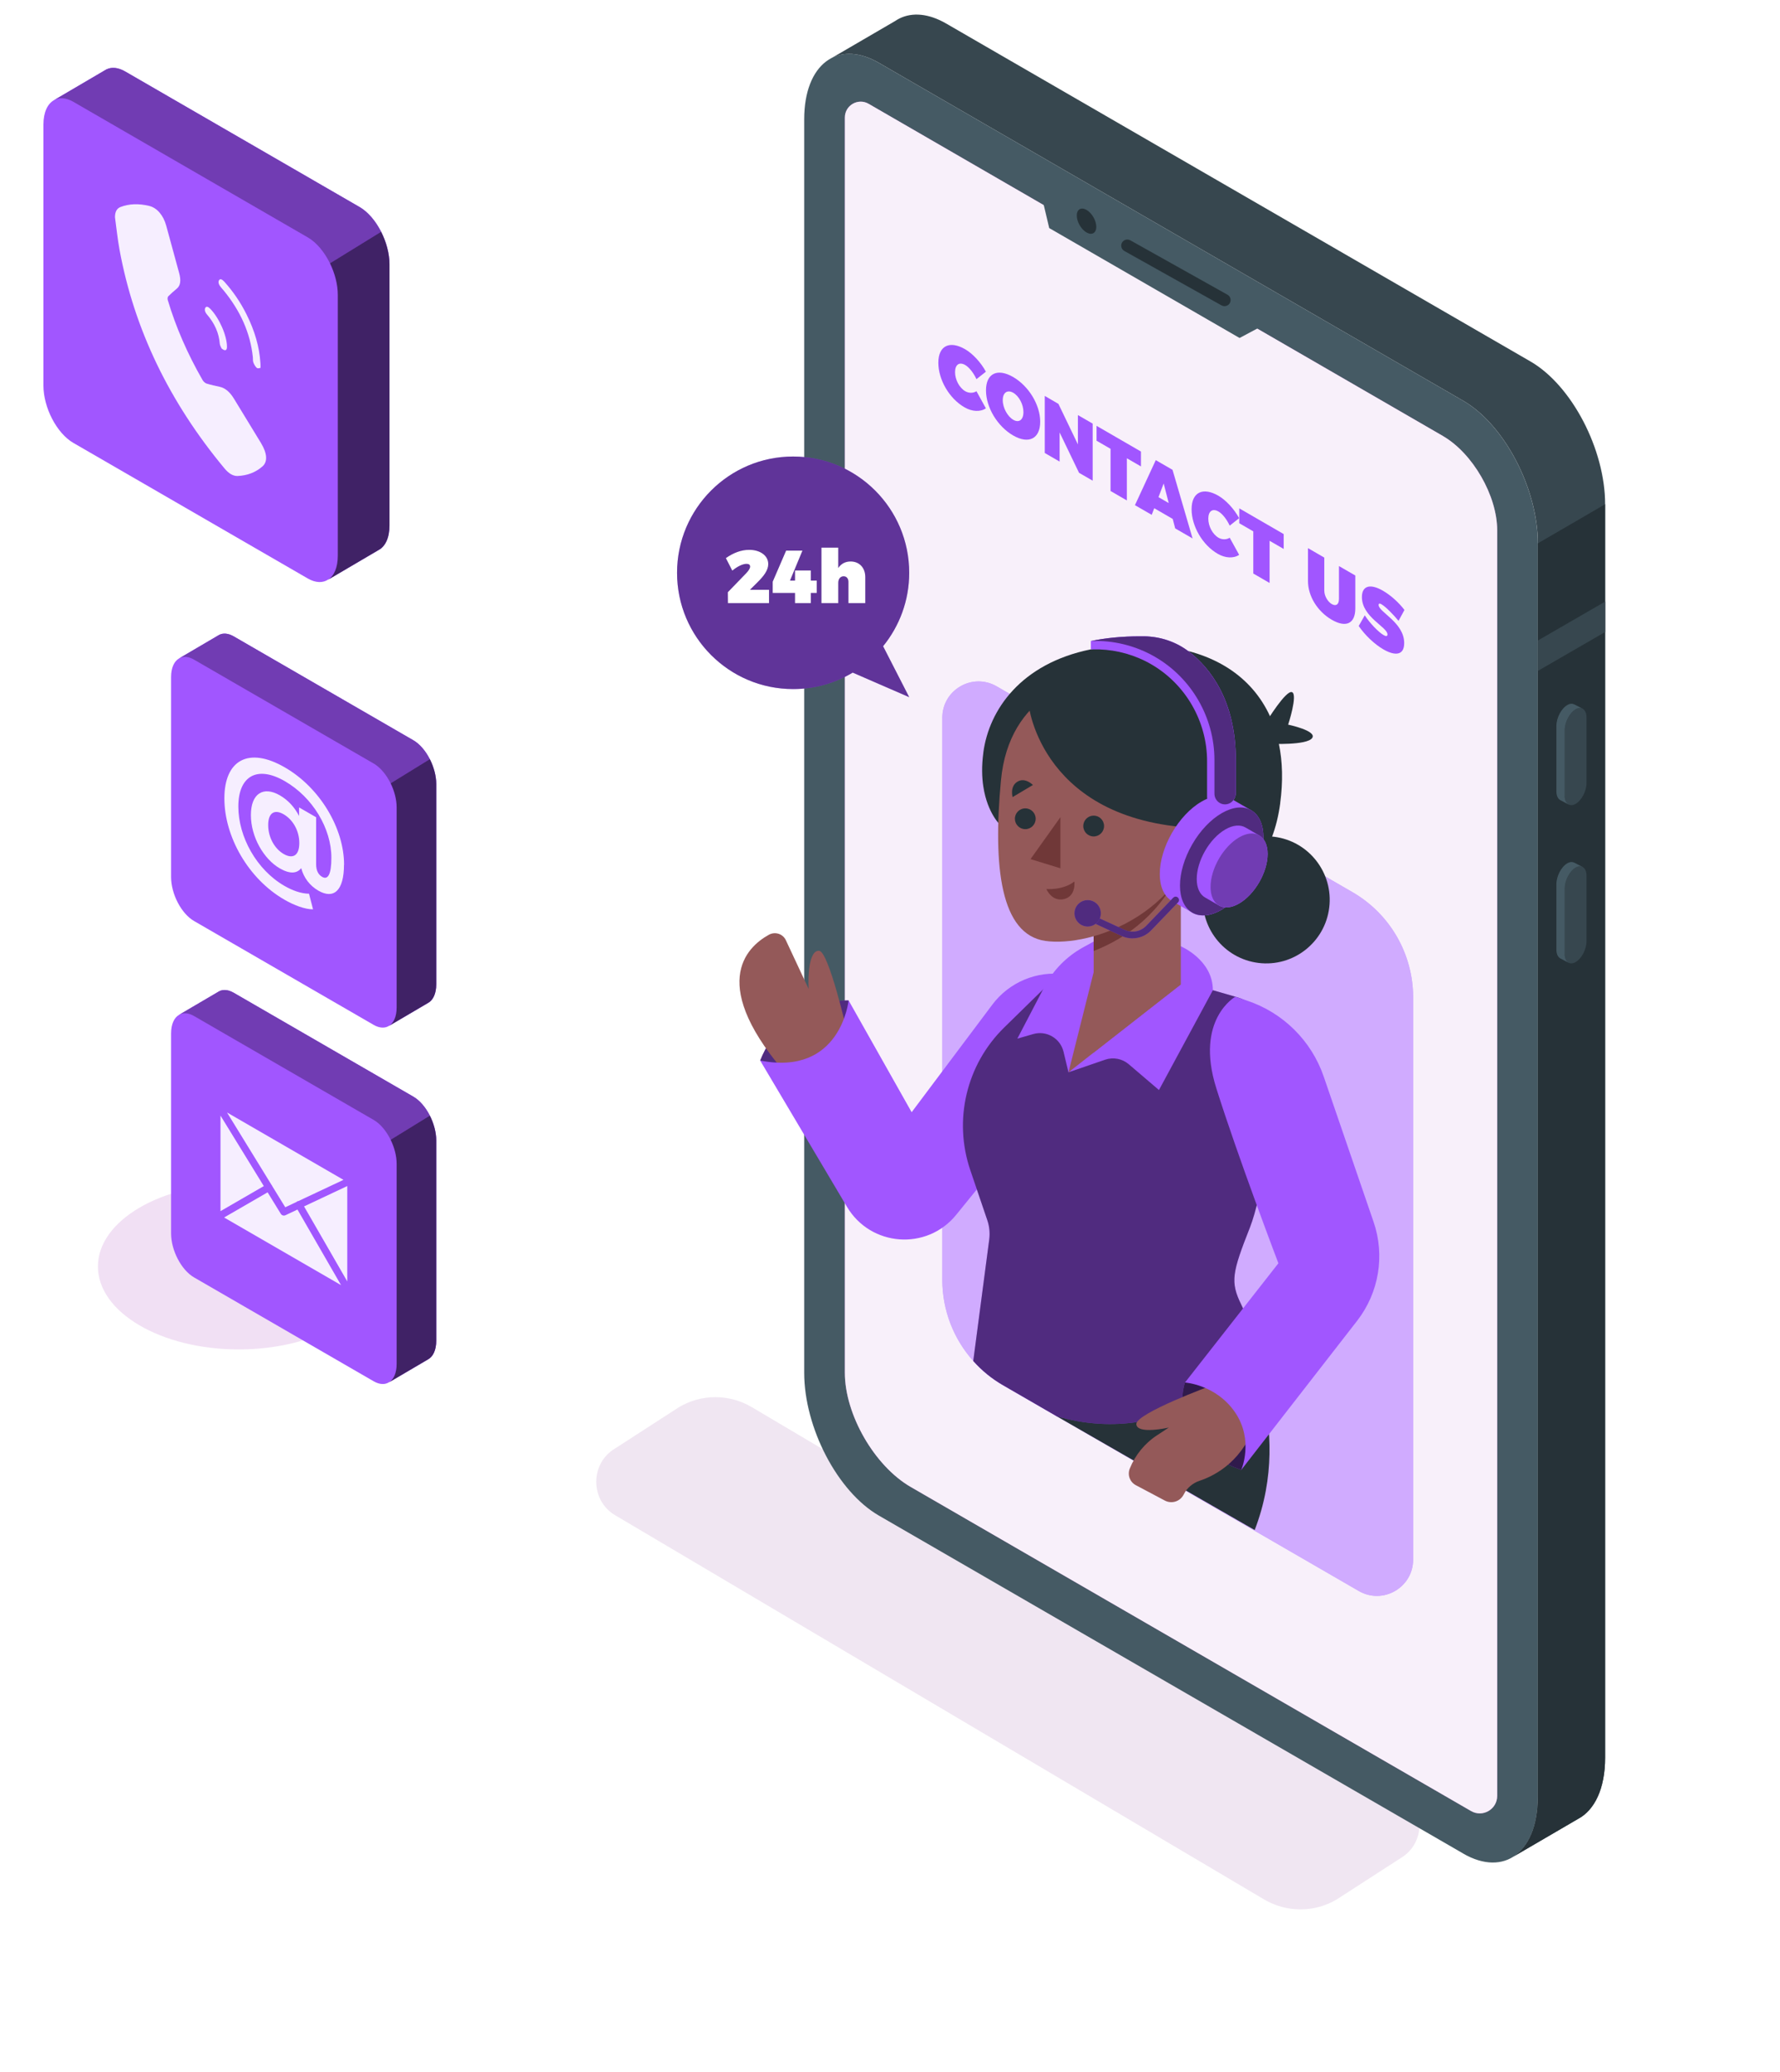 <svg width="489" height="569" viewBox="0 0 489 569" fill="none" xmlns="http://www.w3.org/2000/svg">
<g clip-path="url(#clip0_290_16)" filter="url(#filter0_d_290_16)">
<g filter="url(#filter1_f_290_16)">
<path d="M347.268 517.611L168.961 412.086C162.088 408.023 162.088 397.847 168.961 393.784L186.55 382.415C192.731 378.762 200.332 378.774 206.514 382.415L384.82 487.94C391.693 492.003 391.693 502.179 384.82 506.242L367.232 517.611C361.05 521.264 353.45 521.251 347.268 517.611Z" fill="#B884C1" fill-opacity="0.2"/>
<path d="M65.592 366.574C86.96 366.574 104.283 356.377 104.283 343.799C104.283 331.22 86.96 321.024 65.592 321.024C44.223 321.024 26.9 331.22 26.9 343.799C26.9 356.377 44.223 366.574 65.592 366.574Z" fill="#BA68C8" fill-opacity="0.2"/>
</g>
<path d="M401.961 504.999L241.439 412.197C230.11 405.649 220.928 388.081 220.928 372.959V28.776C220.928 13.655 230.11 6.709 241.439 13.257L401.961 106.059C413.29 112.607 422.472 130.176 422.472 145.297V489.493C422.472 504.614 413.29 511.56 401.961 505.012V504.999Z" fill="#455A64"/>
<path d="M420.449 95.262L259.927 2.46C255.088 -0.335 250.633 -0.659 247.134 1.056C246.7 1.267 246.291 1.516 245.881 1.789L227.902 12.263C231.513 10.101 236.252 10.251 241.451 13.257L401.974 106.059C413.302 112.607 422.484 130.176 422.484 145.297V489.493C422.484 497.482 419.916 503.197 415.821 505.832L433.565 495.482C438.081 493.071 440.96 487.169 440.96 478.708V134.5C440.96 119.379 431.778 101.81 420.449 95.262Z" fill="#37474F"/>
<path d="M422.472 145.285V489.48C422.472 497.47 419.903 503.185 415.809 505.819L433.552 495.469C438.069 493.059 440.947 487.157 440.947 478.696V134.5C440.947 134.5 440.947 134.488 440.947 134.475L422.46 145.223C422.46 145.223 422.46 145.272 422.46 145.297L422.472 145.285Z" fill="#263238"/>
<path d="M440.96 161.214L422.472 171.899V180.249L440.96 169.563V161.214Z" fill="#37474F"/>
<path d="M432.857 216.753C431.207 217.71 429.867 216.691 429.867 214.492V196.538C429.867 194.326 431.207 191.766 432.857 190.81C434.508 189.853 435.848 190.872 435.848 193.071V211.025C435.848 213.237 434.508 215.796 432.857 216.753Z" fill="#37474F"/>
<path d="M429.867 214.479V196.525C429.867 194.314 431.207 191.754 432.857 190.797C433.577 190.375 434.235 190.362 434.743 190.623V190.599L432.51 189.443V189.468C431.976 189.17 431.306 189.182 430.562 189.617C428.912 190.574 427.572 193.133 427.572 195.345V213.299C427.572 214.492 427.969 215.312 428.589 215.697L430.934 216.939V216.915C430.289 216.554 429.855 215.722 429.855 214.492L429.867 214.479Z" fill="#455A64"/>
<path d="M432.857 260.203C431.207 261.16 429.867 260.141 429.867 257.942V239.988C429.867 237.776 431.207 235.216 432.857 234.26C434.508 233.303 435.848 234.322 435.848 236.521V254.475C435.848 256.687 434.508 259.246 432.857 260.203Z" fill="#37474F"/>
<path d="M429.867 257.942V239.988C429.867 237.776 431.207 235.216 432.857 234.26C433.577 233.837 434.235 233.825 434.743 234.086V234.061L432.51 232.905V232.93C431.976 232.632 431.306 232.644 430.562 233.079C428.912 234.036 427.572 236.596 427.572 238.807V256.761C427.572 257.954 427.969 258.774 428.589 259.159L430.934 260.402V260.377C430.289 260.017 429.855 259.184 429.855 257.954L429.867 257.942Z" fill="#455A64"/>
<path d="M396.39 115.726L238.622 24.502C235.719 22.825 232.096 24.924 232.096 28.279V372.959C232.096 384.465 240.235 398.592 250.199 404.345L404.12 493.332C407.309 495.183 411.305 492.872 411.305 489.182V141.619C411.305 132.127 404.592 120.472 396.378 115.726H396.39Z" fill="#BA68C8"/>
<path opacity="0.9" d="M396.39 115.726L238.622 24.502C235.719 22.825 232.096 24.924 232.096 28.279V372.959C232.096 384.465 240.235 398.592 250.199 404.345L404.12 493.332C407.309 495.183 411.305 492.872 411.305 489.182V141.619C411.305 132.127 404.592 120.472 396.378 115.726H396.39Z" fill="white"/>
<path d="M285.798 48.321L288.242 58.633L340.529 88.813L349.562 84.005L285.798 48.321Z" fill="#455A64"/>
<path d="M301.171 58.285C301.171 60 299.967 60.683 298.491 59.839C297.014 58.994 295.811 56.906 295.811 55.192C295.811 53.477 297.014 52.794 298.491 53.639C299.967 54.496 301.171 56.571 301.171 58.285Z" fill="#263238"/>
<path d="M336.397 80.079C336.124 80.079 335.839 80.004 335.578 79.868L308.876 64.92C308.07 64.473 307.784 63.442 308.231 62.634C308.678 61.827 309.708 61.541 310.514 61.988L337.216 76.935C338.023 77.382 338.308 78.414 337.861 79.221C337.551 79.768 336.98 80.079 336.397 80.079Z" fill="#263238"/>
<path d="M265.175 96.244C263.55 95.299 262.371 96.119 262.371 98.194C262.371 100.269 263.55 102.493 265.175 103.438C266.143 103.997 267.359 104.009 268.253 103.438L270.846 108.134C269.332 109.166 267.037 109.066 264.952 107.848C260.795 105.45 257.78 100.282 257.78 95.61C257.78 90.938 260.87 89.447 265.126 91.895C267.198 93.088 269.456 95.51 270.846 98.07L268.253 100.12C267.446 98.381 266.218 96.84 265.175 96.244Z" fill="#A156FF"/>
<path d="M285.76 111.812C285.76 116.459 282.634 118.074 278.316 115.577C274.01 113.079 270.871 107.873 270.871 103.202C270.871 98.53 273.998 97.039 278.316 99.524C282.621 102.021 285.76 107.178 285.76 111.812ZM275.474 105.885C275.474 108.035 276.827 110.396 278.378 111.29C279.929 112.185 281.157 111.315 281.157 109.166C281.157 107.016 279.916 104.767 278.378 103.872C276.814 102.965 275.474 103.736 275.474 105.885Z" fill="#A156FF"/>
<path d="M290.761 106.892L296.121 118.037V109.986L300.179 112.334V128.002L296.431 125.84L291.096 114.757V122.758L287.014 120.398V104.73L290.761 106.904V106.892Z" fill="#A156FF"/>
<path d="M313.443 120V124.088L309.571 121.851V133.431L305.092 130.835V119.255L301.246 117.03V112.943L313.443 120Z" fill="#A156FF"/>
<path d="M322.178 138.513L317.091 135.568L316.396 137.383L311.792 134.724L317.513 122.361L322.116 125.02L327.625 143.868L322.848 141.11L322.166 138.501L322.178 138.513ZM321.074 134.164L319.684 128.772L318.257 132.524L321.074 134.152V134.164Z" fill="#A156FF"/>
<path d="M334.747 136.475C333.122 135.531 331.943 136.351 331.943 138.426C331.943 140.501 333.122 142.725 334.747 143.67C335.715 144.229 336.931 144.241 337.824 143.67L340.418 148.366C338.904 149.397 336.608 149.298 334.524 148.08C330.367 145.682 327.352 140.514 327.352 135.842C327.352 131.17 330.442 129.679 334.698 132.127C336.77 133.32 339.028 135.742 340.418 138.302L337.824 140.352C337.018 138.613 335.802 137.072 334.747 136.475Z" fill="#A156FF"/>
<path d="M352.652 142.663V146.751L348.781 144.514V156.094L344.301 153.498V141.918L340.455 139.694V135.606L352.652 142.663Z" fill="#A156FF"/>
<path d="M365.891 161.897C366.996 162.531 367.839 162.046 367.839 160.48V151.448L372.331 154.044V163.077C372.331 167.24 369.8 168.47 365.879 166.208C361.933 163.922 359.327 159.71 359.327 155.56V146.527L363.807 149.124V158.157C363.807 159.698 364.775 161.263 365.891 161.909V161.897Z" fill="#A156FF"/>
<path d="M379.565 161.959C379.056 161.673 378.734 161.661 378.734 162.133C378.734 164.096 385.757 166.929 385.757 172.607C385.757 176.099 383.114 176.111 380.049 174.334C377.691 172.968 375.061 170.532 373.262 167.911L374.924 164.978C376.314 167.128 378.709 169.6 380.086 170.396C380.744 170.781 381.166 170.781 381.166 170.222C381.166 168.184 374.143 165.475 374.143 159.971C374.143 156.84 376.426 156.194 379.937 158.232C382.084 159.474 384.305 161.499 385.831 163.5L384.206 166.494C382.828 164.829 380.731 162.655 379.553 161.971L379.565 161.959Z" fill="#A156FF"/>
<path d="M242.605 173.464C247.085 167.96 249.777 160.94 249.777 153.299C249.777 135.668 235.496 121.367 217.889 121.367C200.282 121.367 186 135.668 186 153.299C186 170.93 200.282 185.231 217.889 185.231C223.869 185.231 229.465 183.578 234.255 180.708L249.777 187.455L242.605 173.464Z" fill="#A056FF"/>
<path opacity="0.4" d="M242.605 173.464C247.085 167.96 249.777 160.94 249.777 153.299C249.777 135.668 235.496 121.367 217.889 121.367C200.282 121.367 186 135.668 186 153.299C186 170.93 200.282 185.231 217.889 185.231C223.869 185.231 229.465 183.578 234.255 180.708L249.777 187.455L242.605 173.464Z" fill="black"/>
<path d="M206.076 151.597C206.076 151.1 205.729 150.839 205.096 150.839C204.004 150.839 202.577 151.559 201.175 152.69L199.413 149.261C201.46 147.844 203.57 146.999 205.828 146.999C208.806 146.999 211.052 148.565 211.052 150.901C211.052 152.566 209.836 154.169 208.223 155.771L206.014 157.971H211.263V161.623H199.984L199.959 158.629L204.984 153.435C205.58 152.814 206.076 152.106 206.076 151.609V151.597Z" fill="white"/>
<path d="M220.445 147.198L217.02 155.436H218.41V152.665H222.74V155.436H224.378V158.828H222.74V161.623H218.41V158.828H212.28V155.746L215.965 147.211H220.432L220.445 147.198Z" fill="white"/>
<path d="M237.704 154.454V161.623H233.088V155.796C233.088 154.852 232.555 154.255 231.761 154.255C230.855 154.255 230.284 154.976 230.284 156.057V161.623H225.668V146.391H230.284V151.994C231.041 150.839 232.207 150.193 233.684 150.193C236.042 150.193 237.704 151.882 237.704 154.467V154.454Z" fill="white"/>
<path d="M388.213 269.907V424.287C388.213 431.953 379.925 436.749 373.286 432.91L290.252 384.9L275.548 376.401C272.446 374.612 269.692 372.35 267.372 369.741C261.986 363.715 258.872 355.825 258.872 347.488V193.096C258.872 185.43 267.148 180.646 273.799 184.473L371.537 240.994C381.86 246.958 388.213 257.979 388.213 269.907Z" fill="#A156FF"/>
<path opacity="0.5" d="M388.213 269.907V424.287C388.213 431.953 379.925 436.749 373.286 432.91L290.252 384.9L275.548 376.401C272.446 374.612 269.692 372.35 267.372 369.741C261.986 363.715 258.872 355.825 258.872 347.488V193.096C258.872 185.43 267.148 180.646 273.799 184.473L371.537 240.994C381.86 246.958 388.213 257.979 388.213 269.907Z" fill="white"/>
<path d="M340.381 361.243C340.381 361.243 355.928 387.062 344.686 416.173L290.24 384.887L340.368 361.243H340.381Z" fill="#263238"/>
<path d="M365.167 245.243C366.344 235.674 359.551 226.962 349.995 225.784C340.439 224.605 331.738 231.407 330.562 240.976C329.385 250.545 336.178 259.258 345.734 260.436C355.29 261.614 363.99 254.812 365.167 245.243Z" fill="#263238"/>
<path d="M347.949 194.14C347.949 194.14 353.297 185.405 354.947 186.076C356.585 186.747 353.88 194.997 353.88 194.997C353.88 194.997 361.97 196.687 360.457 198.7C358.943 200.725 349.066 200.253 349.066 200.253L347.949 194.127V194.14Z" fill="#263238"/>
<path d="M351.709 216.554C347.949 244.56 324.411 244.56 324.411 244.56L275.002 222.791C275.002 222.791 271.28 219.524 270.139 212.007C269.741 209.435 269.655 206.353 270.139 202.738C270.139 202.713 270.139 202.675 270.139 202.651C271.714 190.872 280.512 178.211 299.67 174.322C303.491 173.527 307.735 173.104 312.413 173.104C314.547 173.104 316.607 173.204 318.579 173.415C333.531 174.868 343.904 181.839 348.88 192.649C349.972 195.022 350.791 197.569 351.337 200.29C352.354 205.198 352.478 210.64 351.696 216.542L351.709 216.554Z" fill="#263238"/>
<path d="M233.125 270.727C233.125 270.727 215.593 270.13 208.831 287.24C208.831 287.24 216.288 292.272 226.053 287.264C235.806 282.257 233.125 270.739 233.125 270.739V270.727Z" fill="#A156FF"/>
<path opacity="0.5" d="M233.125 270.727C233.125 270.727 215.593 270.13 208.831 287.24C208.831 287.24 216.288 292.272 226.053 287.264C235.806 282.257 233.125 270.739 233.125 270.739V270.727Z" fill="black"/>
<path d="M232.629 278.965C232.629 278.965 227.678 257.383 225.06 257.109C222.306 256.823 221.933 263.694 222.144 267.559L215.891 254.202C215.072 252.437 212.938 251.754 211.225 252.698C205.009 256.115 194.14 266.502 217.082 292.185L232.617 278.965H232.629Z" fill="#945959"/>
<path d="M296.158 264.042L292.461 263.558C284.817 262.539 277.224 265.732 272.595 271.907L250.447 301.429L233.125 270.727C233.125 270.727 231.029 291.601 208.831 287.24L232.679 327.409C239.193 338.381 254.629 339.524 262.681 329.609L283.08 304.498L296.158 264.042Z" fill="#A156FF"/>
<path d="M343.433 332.939C338.47 345.537 337.924 347.998 341.013 354.297C344.078 360.584 346.001 368.76 346.001 368.76C346.001 368.76 322.997 394.579 290.252 384.9L275.549 376.401C272.447 374.612 269.692 372.35 267.372 369.741L271.764 336.355C271.987 334.591 271.814 332.789 271.243 331.112L266.553 317.32C261.875 303.554 265.486 288.321 275.884 278.157L291.691 262.688L333.209 267.931L339.375 269.708C347.763 272.118 353.111 280.356 351.92 289.016C349.873 303.74 346.56 324.999 343.433 332.926V332.939Z" fill="#A156FF"/>
<path opacity="0.5" d="M343.433 332.939C338.47 345.537 337.924 347.998 341.013 354.297C344.078 360.584 346.001 368.76 346.001 368.76C346.001 368.76 322.997 394.579 290.252 384.9L275.549 376.401C272.447 374.612 269.692 372.35 267.372 369.741L271.764 336.355C271.987 334.591 271.814 332.789 271.243 331.112L266.553 317.32C261.875 303.554 265.486 288.321 275.884 278.157L291.691 262.688L333.209 267.931L339.375 269.708C347.763 272.118 353.111 280.356 351.92 289.016C349.873 303.74 346.56 324.999 343.433 332.926V332.939Z" fill="black"/>
<path d="M318.393 295.341L310.08 288.246C308.281 286.718 305.812 286.246 303.578 287.016L293.528 290.47L292.175 284.829C291.282 281.127 287.498 278.915 283.837 279.971L279.482 281.226L286.865 267.086C289.272 262.477 292.969 258.687 297.511 256.177L300.402 254.587L324.287 255.817C324.287 255.817 333.196 259.507 333.196 267.931L318.393 295.328" fill="#A156FF"/>
<path d="M324.399 266.366L300.452 285.053V225.562H324.399V266.366Z" fill="#945959"/>
<path d="M300.824 261.47L293.54 290.47L324.3 266.366L300.824 261.47Z" fill="#945959"/>
<path d="M300.451 257.159C309.671 253.593 319.299 246.449 324.411 234.347V225.562H300.451V257.159Z" fill="#703838"/>
<path d="M305.613 181.466C296.53 181.466 277.211 186.535 274.978 210.342C272.744 234.148 274.903 252.611 287.162 254.388C299.422 256.165 327.91 247.269 331.72 216.455C335.529 185.641 314.46 181.479 305.601 181.479L305.613 181.466Z" fill="#945959"/>
<path d="M291.319 220.406V234.446L283.105 231.924L291.319 220.406Z" fill="#703838"/>
<path d="M300.451 225.699C302.027 225.699 303.305 224.419 303.305 222.841C303.305 221.263 302.027 219.983 300.451 219.983C298.875 219.983 297.597 221.263 297.597 222.841C297.597 224.419 298.875 225.699 300.451 225.699Z" fill="#263238"/>
<path d="M284.519 220.841C284.519 222.419 283.241 223.698 281.666 223.698C280.09 223.698 278.812 222.419 278.812 220.841C278.812 219.263 280.09 217.983 281.666 217.983C283.241 217.983 284.519 219.263 284.519 220.841Z" fill="#263238"/>
<path d="M278.179 214.889L283.763 211.572C283.763 211.572 281.616 209.348 279.482 210.677C277.348 212.007 278.179 214.889 278.179 214.889Z" fill="#263238"/>
<path d="M287.46 240.137C287.46 240.137 291.989 240.547 295.153 238.074C295.153 238.074 295.674 242.125 292.287 242.907C288.9 243.678 287.46 240.137 287.46 240.137Z" fill="#703838"/>
<path d="M282.584 189.555C282.584 189.555 285.996 222.419 330.628 223.45C330.628 223.45 344.115 190.785 317.463 180.174C290.811 169.563 282.584 189.555 282.584 189.555Z" fill="#263238"/>
<path d="M343.768 218.53L343.743 218.517C343.743 218.517 343.731 218.517 343.718 218.517L338.234 215.349C336.162 214.119 333.271 214.28 330.082 216.132C323.754 219.797 318.617 228.693 318.617 236.012C318.617 239.677 319.907 242.249 321.979 243.442L327.364 246.535C327.464 246.598 327.575 246.66 327.675 246.722L327.861 246.821C329.896 247.79 332.613 247.567 335.603 245.827C341.931 242.162 347.068 233.266 347.068 225.947C347.068 222.307 345.803 219.747 343.743 218.542L343.768 218.53Z" fill="#A156FF"/>
<path d="M343.727 237.246C348.202 229.484 348.202 221.095 343.727 218.508C339.253 215.921 331.998 220.116 327.523 227.877C323.048 235.638 323.048 244.027 327.523 246.614C331.997 249.201 339.252 245.007 343.727 237.246Z" fill="#A156FF"/>
<path opacity="0.5" d="M343.727 237.246C348.202 229.484 348.202 221.095 343.727 218.508C339.253 215.921 331.998 220.116 327.523 227.877C323.048 235.638 323.048 244.027 327.523 246.614C331.997 249.201 339.252 245.007 343.727 237.246Z" fill="black"/>
<path d="M345.964 225.426H345.951C345.951 225.426 345.951 225.426 345.939 225.426L342.179 223.251C340.752 222.419 338.792 222.518 336.608 223.785C332.278 226.295 328.766 232.383 328.766 237.391C328.766 239.901 329.647 241.665 331.074 242.473L334.759 244.597C334.834 244.647 334.896 244.684 334.97 244.721L335.094 244.796C336.497 245.467 338.345 245.305 340.393 244.125C344.723 241.615 348.235 235.527 348.235 230.52C348.235 228.035 347.366 226.283 345.964 225.45V225.426Z" fill="#A156FF"/>
<path d="M348.247 230.495C348.247 235.502 344.736 241.59 340.405 244.1C336.075 246.61 332.563 244.572 332.563 239.565C332.563 234.558 336.075 228.47 340.405 225.96C344.736 223.45 348.247 225.488 348.247 230.495Z" fill="#A156FF"/>
<path opacity="0.3" d="M348.247 230.495C348.247 235.502 344.736 241.59 340.405 244.1C336.075 246.61 332.563 244.572 332.563 239.565C332.563 234.558 336.075 228.47 340.405 225.96C344.736 223.45 348.247 225.488 348.247 230.495Z" fill="black"/>
<path d="M326.732 175.042C323.195 172.272 318.815 170.806 314.324 170.743C313.964 170.743 313.604 170.743 313.244 170.743C308.268 170.743 303.752 171.203 299.682 172.036C300.501 171.998 301.32 172.011 302.127 172.036H299.682V174.334H301.99C306.928 174.508 311.83 175.862 316.247 178.41C325.727 183.889 331.608 194.102 331.608 205.061V214.84C331.608 216.467 332.998 217.759 334.648 217.585C334.747 217.585 334.834 217.548 334.933 217.523L337.378 216.765C337.216 216.815 337.043 216.852 336.869 216.865C338.395 216.703 339.499 215.312 339.499 213.771V204.701C339.499 188.287 332.414 179.466 326.744 175.03L326.732 175.042Z" fill="#A156FF"/>
<path d="M311.11 253.692C310.105 253.692 309.087 253.481 308.144 253.034L300.389 249.443C299.93 249.232 299.719 248.673 299.943 248.213C300.154 247.753 300.712 247.554 301.171 247.766L308.926 251.356C310.949 252.301 313.356 251.841 314.907 250.226L322.302 242.522C322.662 242.15 323.245 242.137 323.605 242.497C323.977 242.858 323.989 243.442 323.63 243.802L316.234 251.505C314.869 252.934 313.008 253.68 311.122 253.68L311.11 253.692Z" fill="#A156FF"/>
<path opacity="0.5" d="M311.11 253.692C310.105 253.692 309.087 253.481 308.144 253.034L300.389 249.443C299.93 249.232 299.719 248.673 299.943 248.213C300.154 247.753 300.712 247.554 301.171 247.766L308.926 251.356C310.949 252.301 313.356 251.841 314.907 250.226L322.302 242.522C322.662 242.15 323.245 242.137 323.605 242.497C323.977 242.858 323.989 243.442 323.63 243.802L316.234 251.505C314.869 252.934 313.008 253.68 311.122 253.68L311.11 253.692Z" fill="black"/>
<path d="M302.424 246.809C302.424 248.809 300.799 250.437 298.801 250.437C296.803 250.437 295.178 248.809 295.178 246.809C295.178 244.808 296.803 243.181 298.801 243.181C300.799 243.181 302.424 244.808 302.424 246.809Z" fill="#A156FF"/>
<path opacity="0.5" d="M302.424 246.809C302.424 248.809 300.799 250.437 298.801 250.437C296.803 250.437 295.178 248.809 295.178 246.809C295.178 244.808 296.803 243.181 298.801 243.181C300.799 243.181 302.424 244.808 302.424 246.809Z" fill="black"/>
<path d="M339.487 204.713V213.783C339.487 215.324 338.383 216.716 336.857 216.877C335.107 217.064 333.63 215.684 333.63 213.957V204.713C333.63 193.059 327.364 182.199 317.289 176.372C311.867 173.241 305.737 171.787 299.682 172.036C303.752 171.191 308.256 170.743 313.244 170.743C313.604 170.743 313.964 170.743 314.324 170.743C318.815 170.806 323.195 172.272 326.732 175.042C332.402 179.478 339.487 188.312 339.487 204.713Z" fill="#A156FF"/>
<path opacity="0.5" d="M339.487 204.713V213.783C339.487 215.324 338.383 216.716 336.857 216.877C335.107 217.064 333.63 215.684 333.63 213.957V204.713C333.63 193.059 327.364 182.199 317.289 176.372C311.867 173.241 305.737 171.787 299.682 172.036C303.752 171.191 308.256 170.743 313.244 170.743C313.604 170.743 313.964 170.743 314.324 170.743C318.815 170.806 323.195 172.272 326.732 175.042C332.402 179.478 339.487 188.312 339.487 204.713Z" fill="black"/>
<path d="M325.54 375.655C325.54 375.655 319.535 392.243 341.001 399.648C341.001 399.648 348.011 389.348 341.001 380.911C333.99 372.475 325.54 375.655 325.54 375.655Z" fill="#A156FF"/>
<path opacity="0.7" d="M325.54 375.655C325.54 375.655 319.535 392.243 341.001 399.648C341.001 399.648 348.011 389.348 341.001 380.911C333.99 372.475 325.54 375.655 325.54 375.655Z" fill="black"/>
<path d="M333.035 376.401C333.035 376.401 312.078 384.104 312.177 387.074C312.276 390.044 321.086 388.031 321.086 388.031L317.872 390.143C314.485 392.355 311.867 395.56 310.366 399.313C309.683 401.027 310.39 402.978 312.028 403.848L319.994 408.072C321.893 409.079 324.238 408.321 325.193 406.395C326.074 404.606 327.662 403.276 329.548 402.642C333.879 401.201 341.919 397.039 345.195 385.695L333.035 376.413V376.401Z" fill="#945959"/>
<path d="M339.363 269.72C339.363 269.72 328.208 275.958 334.127 294.794C340.045 313.643 351.2 342.916 351.2 342.916L325.541 375.655C325.541 375.655 334.127 376.227 339.326 383.893C344.525 391.559 341.001 399.648 341.001 399.648L372.84 358.695C378.821 350.992 380.52 340.791 377.356 331.572L363.658 291.663C360.271 281.785 352.454 274.057 342.552 270.777L339.363 269.72Z" fill="#A156FF"/>
<path d="M113.544 199.282L64.198 170.754C62.709 169.897 61.344 169.797 60.264 170.319C60.128 170.381 60.004 170.456 59.88 170.543L49.147 176.842C49.147 176.842 49.196 176.818 49.209 176.805C47.856 177.576 47 179.365 47 181.912V236.855C47 241.502 49.817 246.907 53.303 248.92L102.65 277.447C104.337 278.416 105.864 278.416 106.993 277.634C106.968 277.658 106.943 277.683 106.906 277.696L117.564 271.433C118.954 270.688 119.835 268.874 119.835 266.277V211.334C119.835 206.687 117.018 201.282 113.532 199.269L113.544 199.282Z" fill="#A156FF"/>
<path d="M118.085 204.488C116.944 202.239 115.331 200.313 113.544 199.282L64.197 170.754C62.708 169.897 61.344 169.797 60.264 170.319C60.128 170.381 60.004 170.456 59.879 170.543L49.147 176.842C50.263 176.171 51.715 176.221 53.316 177.153L102.662 205.681C104.511 206.749 106.161 208.775 107.315 211.123L118.085 204.488Z" fill="#A156FF"/>
<path d="M108.966 272.676C108.966 275.136 108.171 276.888 106.918 277.696L117.577 271.433C118.966 270.688 119.847 268.874 119.847 266.277V211.334C119.847 209.073 119.177 206.625 118.085 204.475L107.315 211.11C108.333 213.198 108.966 215.546 108.966 217.72V272.664V272.676Z" fill="#A156FF"/>
<path opacity="0.3" d="M118.085 204.488C116.944 202.239 115.331 200.313 113.544 199.282L64.197 170.754C62.708 169.897 61.344 169.797 60.264 170.319C60.128 170.381 60.004 170.456 59.879 170.543L49.147 176.842C50.263 176.171 51.715 176.221 53.316 177.153L102.662 205.681C104.511 206.749 106.161 208.775 107.315 211.123L118.085 204.488Z" fill="black"/>
<path opacity="0.6" d="M108.966 272.676C108.966 275.136 108.171 276.888 106.918 277.696L117.577 271.433C118.966 270.688 119.847 268.874 119.847 266.277V211.334C119.847 209.073 119.177 206.625 118.085 204.475L107.315 211.11C108.333 213.198 108.966 215.546 108.966 217.72V272.664V272.676Z" fill="black"/>
<path d="M94.498 233.488C94.498 240.595 91.681 243.03 87.45 240.582C85.117 239.228 83.467 237.091 82.747 234.407C81.544 235.935 79.583 236.035 76.866 234.469C72.436 231.91 68.925 225.822 68.925 219.833C68.925 213.844 72.399 211.831 76.866 214.403C79.137 215.72 80.923 217.658 82.164 220.081V217.733L86.842 220.429V233.301C86.842 235.215 87.562 236.258 88.492 236.793C90.068 237.712 91.036 236.159 91.036 231.549C91.036 223.486 85.887 214.937 78.256 210.526C70.588 206.091 65.475 209.172 65.475 217.484C65.475 225.797 70.488 234.854 78.119 239.265C80.278 240.52 82.723 241.415 84.894 241.427L85.998 245.714C83.901 245.739 80.837 244.645 78.132 243.067C68.193 237.327 61.641 225.747 61.641 215.248C61.641 204.749 68.28 200.959 78.268 206.749C87.921 212.328 94.523 223.498 94.523 233.475L94.498 233.488ZM82.226 227.511C82.226 224.057 80.402 221.05 77.933 219.621C75.427 218.168 73.677 219.187 73.677 222.566C73.677 225.946 75.427 229.064 77.933 230.518C80.402 231.947 82.226 231.015 82.226 227.524V227.511Z" fill="#A156FF"/>
<g opacity="0.9">
<path d="M94.498 233.488C94.498 240.595 91.681 243.03 87.45 240.582C85.117 239.228 83.467 237.091 82.747 234.407C81.544 235.935 79.583 236.035 76.866 234.469C72.436 231.91 68.925 225.822 68.925 219.833C68.925 213.844 72.399 211.831 76.866 214.403C79.137 215.72 80.923 217.658 82.164 220.081V217.733L86.842 220.429V233.301C86.842 235.215 87.562 236.258 88.492 236.793C90.068 237.712 91.036 236.159 91.036 231.549C91.036 223.486 85.887 214.937 78.256 210.526C70.588 206.091 65.475 209.172 65.475 217.484C65.475 225.797 70.488 234.854 78.119 239.265C80.278 240.52 82.723 241.415 84.894 241.427L85.998 245.714C83.901 245.739 80.837 244.645 78.132 243.067C68.193 237.327 61.641 225.747 61.641 215.248C61.641 204.749 68.28 200.959 78.268 206.749C87.921 212.328 94.523 223.498 94.523 233.475L94.498 233.488ZM82.226 227.511C82.226 224.057 80.402 221.05 77.933 219.621C75.427 218.168 73.677 219.187 73.677 222.566C73.677 225.946 75.427 229.064 77.933 230.518C80.402 231.947 82.226 231.015 82.226 227.524V227.511Z" fill="white"/>
</g>
<path d="M113.544 297.153L64.198 268.625C62.709 267.768 61.344 267.669 60.264 268.191C60.128 268.253 60.004 268.327 59.88 268.414L49.147 274.714C49.147 274.714 49.196 274.689 49.209 274.676C47.856 275.447 47 277.236 47 279.783V334.726C47 339.373 49.817 344.778 53.303 346.791L102.65 375.318C104.337 376.288 105.864 376.288 106.993 375.505C106.968 375.53 106.943 375.555 106.906 375.567L117.564 369.305C118.954 368.559 119.835 366.745 119.835 364.148V309.205C119.835 304.558 117.018 299.154 113.532 297.141L113.544 297.153Z" fill="#A156FF"/>
<path d="M118.085 302.359C116.944 300.11 115.331 298.184 113.544 297.153L64.197 268.625C62.708 267.768 61.344 267.669 60.264 268.191C60.128 268.253 60.004 268.327 59.879 268.414L49.147 274.714C50.263 274.043 51.715 274.092 53.316 275.024L102.662 303.552C104.511 304.621 106.161 306.646 107.315 308.994L118.085 302.359Z" fill="#A156FF"/>
<path d="M108.966 370.56C108.966 373.02 108.171 374.772 106.918 375.579L117.577 369.317C118.966 368.572 119.847 366.758 119.847 364.161V309.218C119.847 306.956 119.177 304.509 118.085 302.359L107.315 308.994C108.333 311.082 108.966 313.43 108.966 315.604V370.547V370.56Z" fill="#A156FF"/>
<path opacity="0.3" d="M118.085 302.359C116.944 300.11 115.331 298.184 113.544 297.153L64.197 268.625C62.708 267.768 61.344 267.669 60.264 268.191C60.128 268.253 60.004 268.327 59.879 268.414L49.147 274.714C50.263 274.043 51.715 274.092 53.316 275.024L102.662 303.552C104.511 304.621 106.161 306.646 107.315 308.994L118.085 302.359Z" fill="black"/>
<path opacity="0.6" d="M108.966 370.56C108.966 373.02 108.171 374.772 106.918 375.579L117.577 369.317C118.966 368.572 119.847 366.758 119.847 364.161V309.218C119.847 306.956 119.177 304.509 118.085 302.359L107.315 308.994C108.333 311.082 108.966 313.43 108.966 315.604V370.547V370.56Z" fill="black"/>
<path d="M72.474 321.717L60.575 302.359V328.601L72.474 321.717Z" fill="#A156FF"/>
<path d="M83.529 327.296L95.404 347.897V321.705L83.529 327.296Z" fill="#A156FF"/>
<path d="M62.373 301.514L74.595 321.394C74.595 321.394 74.695 321.494 74.732 321.556C74.757 321.605 74.769 321.655 74.782 321.705L78.368 327.532L81.445 326.078C81.445 326.078 81.544 325.979 81.606 325.942C81.73 325.867 81.867 325.83 82.003 325.817L94.361 320.003L62.386 301.514H62.373Z" fill="#A156FF"/>
<path d="M81.73 328.153L78.417 329.719C78.281 329.781 78.132 329.818 77.995 329.818C77.66 329.818 77.338 329.644 77.152 329.346L73.516 323.432L61.567 330.34L93.692 348.915L81.73 328.178V328.153Z" fill="#A156FF"/>
<g opacity="0.9">
<path d="M72.474 321.717L60.575 302.359V328.601L72.474 321.717Z" fill="white"/>
<path d="M83.529 327.296L95.404 347.897V321.705L83.529 327.296Z" fill="white"/>
<path d="M62.373 301.514L74.595 321.394C74.595 321.394 74.695 321.494 74.732 321.556C74.757 321.605 74.769 321.655 74.782 321.705L78.368 327.532L81.445 326.078C81.445 326.078 81.544 325.979 81.606 325.942C81.73 325.867 81.867 325.83 82.003 325.817L94.361 320.003L62.386 301.514H62.373Z" fill="white"/>
<path d="M81.73 328.153L78.417 329.719C78.281 329.781 78.132 329.818 77.995 329.818C77.66 329.818 77.338 329.644 77.152 329.346L73.516 323.432L61.567 330.34L93.692 348.915L81.73 328.178V328.153Z" fill="white"/>
</g>
<path d="M98.774 52.852L34.374 15.622C32.431 14.503 30.65 14.374 29.241 15.055C29.063 15.136 28.901 15.233 28.739 15.347L14.732 23.568C14.732 23.568 14.797 23.535 14.813 23.519C13.048 24.524 11.931 26.859 11.931 30.183V101.886C11.931 107.951 15.607 115.004 20.157 117.631L84.556 154.861C86.759 156.126 88.75 156.126 90.224 155.104C90.192 155.137 90.159 155.169 90.111 155.185L104.02 147.013C105.834 146.04 106.984 143.673 106.984 140.284V68.581C106.984 62.516 103.308 55.463 98.758 52.836L98.774 52.852Z" fill="#A156FF"/>
<path d="M104.7 59.646C103.211 56.711 101.105 54.198 98.774 52.852L34.374 15.622C32.431 14.503 30.65 14.374 29.241 15.055C29.063 15.136 28.901 15.233 28.739 15.347L14.732 23.567C16.189 22.692 18.084 22.757 20.173 23.973L84.572 61.203C86.985 62.597 89.139 65.24 90.645 68.305L104.7 59.646Z" fill="#A156FF"/>
<path d="M92.799 148.651C92.799 151.861 91.762 154.148 90.127 155.202L104.036 147.029C105.85 146.056 107 143.689 107 140.3V68.597C107 65.646 106.125 62.451 104.7 59.646L90.645 68.305C91.973 71.029 92.799 74.094 92.799 76.931V148.634V148.651Z" fill="#A156FF"/>
<path opacity="0.3" d="M104.7 59.646C103.211 56.711 101.105 54.198 98.774 52.852L34.374 15.622C32.431 14.503 30.65 14.374 29.241 15.055C29.063 15.136 28.901 15.233 28.739 15.347L14.732 23.567C16.189 22.692 18.084 22.757 20.173 23.973L84.572 61.203C86.985 62.597 89.139 65.24 90.645 68.305L104.7 59.646Z" fill="black"/>
<path opacity="0.6" d="M92.799 148.651C92.799 151.861 91.762 154.148 90.127 155.202L104.036 147.029C105.85 146.056 107 143.689 107 140.3V68.597C107 65.646 106.125 62.451 104.7 59.646L90.645 68.305C91.973 71.029 92.799 74.094 92.799 76.931V148.634V148.651Z" fill="black"/>
<path d="M71.731 117.712C69.254 113.642 66.76 109.572 64.283 105.502C63.149 103.638 61.87 102.551 60.38 102.227C59.182 101.967 57.967 101.708 56.753 101.335C56.429 101.238 55.911 100.816 55.684 100.427C51.555 93.26 48.332 85.915 46.082 78.374C45.984 78.018 46.049 77.564 46.211 77.385C46.972 76.623 47.782 75.926 48.592 75.245C49.596 74.402 49.774 72.991 49.207 70.948C48.009 66.618 46.859 62.289 45.661 57.96C44.883 55.122 43.135 53.079 41.029 52.56C38.099 51.847 35.443 51.944 33.095 52.852C32.107 53.241 31.589 54.133 31.589 55.657C31.994 58.624 32.285 61.559 32.836 64.575C36.835 86.32 46.47 106.362 61.675 124.636C62.874 126.079 64.072 126.76 65.287 126.712C67.958 126.598 70.242 125.723 72.12 124.069C73.561 122.804 73.415 120.501 71.715 117.696L71.731 117.712Z" fill="#A156FF"/>
<path d="M71.537 95.676C71.278 91.347 69.999 86.871 67.716 82.315C66.064 79.007 64.04 76.04 61.643 73.38C60.995 72.667 60.461 72.44 60.153 72.991C59.846 73.542 60.153 74.288 60.769 74.986C60.979 75.229 61.19 75.472 61.4 75.715C66.096 81.423 68.784 87.536 69.464 94.087C69.513 94.59 69.432 95.076 69.61 95.562C69.804 96.081 70.209 96.779 70.566 97.038C70.906 97.281 71.278 97.038 71.57 97.022C71.57 96.389 71.57 96.049 71.537 95.708V95.676Z" fill="#A156FF"/>
<path d="M56.866 82.364C59.02 84.861 60.153 87.52 60.38 90.406C60.413 90.844 60.769 91.428 60.882 91.703C61.87 92.514 62.356 92.239 62.356 91.233C62.356 88.185 60.251 83.385 57.805 80.839C57.19 80.207 56.688 80.012 56.397 80.547C56.121 81.034 56.332 81.747 56.866 82.364Z" fill="#A156FF"/>
<g opacity="0.9">
<path d="M71.731 117.712C69.254 113.642 66.76 109.572 64.283 105.502C63.149 103.638 61.87 102.551 60.38 102.227C59.182 101.967 57.967 101.708 56.753 101.335C56.429 101.238 55.911 100.816 55.684 100.427C51.555 93.26 48.332 85.915 46.082 78.374C45.984 78.018 46.049 77.564 46.211 77.385C46.972 76.623 47.782 75.926 48.592 75.245C49.596 74.402 49.774 72.991 49.207 70.948C48.009 66.618 46.859 62.289 45.661 57.96C44.883 55.122 43.135 53.079 41.029 52.56C38.099 51.847 35.443 51.944 33.095 52.852C32.107 53.241 31.589 54.133 31.589 55.657C31.994 58.624 32.285 61.559 32.836 64.575C36.835 86.32 46.47 106.362 61.675 124.636C62.874 126.079 64.072 126.76 65.287 126.712C67.958 126.598 70.242 125.723 72.12 124.069C73.561 122.804 73.415 120.501 71.715 117.696L71.731 117.712Z" fill="white"/>
<path d="M71.537 95.676C71.278 91.347 69.999 86.871 67.716 82.315C66.064 79.007 64.04 76.04 61.643 73.38C60.995 72.667 60.461 72.44 60.153 72.991C59.846 73.542 60.153 74.288 60.769 74.986C60.979 75.229 61.19 75.472 61.4 75.715C66.096 81.423 68.784 87.536 69.464 94.087C69.513 94.59 69.432 95.076 69.61 95.562C69.804 96.081 70.209 96.779 70.566 97.038C70.906 97.281 71.278 97.038 71.57 97.022C71.57 96.389 71.57 96.049 71.537 95.708V95.676Z" fill="white"/>
<path d="M56.866 82.364C59.02 84.861 60.153 87.52 60.38 90.406C60.413 90.844 60.769 91.428 60.882 91.703C61.87 92.514 62.356 92.239 62.356 91.233C62.356 88.185 60.251 83.385 57.805 80.839C57.19 80.207 56.688 80.012 56.397 80.547C56.121 81.034 56.332 81.747 56.866 82.364Z" fill="white"/>
</g>
</g>
<defs>
<filter id="filter0_d_290_16" x="-4" y="0" width="497" height="577" filterUnits="userSpaceOnUse" color-interpolation-filters="sRGB">
<feFlood flood-opacity="0" result="BackgroundImageFix"/>
<feColorMatrix in="SourceAlpha" type="matrix" values="0 0 0 0 0 0 0 0 0 0 0 0 0 0 0 0 0 0 127 0" result="hardAlpha"/>
<feOffset dy="4"/>
<feGaussianBlur stdDeviation="2"/>
<feComposite in2="hardAlpha" operator="out"/>
<feColorMatrix type="matrix" values="0 0 0 0 0 0 0 0 0 0 0 0 0 0 0 0 0 0 0.25 0"/>
<feBlend mode="normal" in2="BackgroundImageFix" result="effect1_dropShadow_290_16"/>
<feBlend mode="normal" in="SourceGraphic" in2="effect1_dropShadow_290_16" result="shape"/>
</filter>
<filter id="filter1_f_290_16" x="-23.1" y="271.024" width="463.075" height="299.322" filterUnits="userSpaceOnUse" color-interpolation-filters="sRGB">
<feFlood flood-opacity="0" result="BackgroundImageFix"/>
<feBlend mode="normal" in="SourceGraphic" in2="BackgroundImageFix" result="shape"/>
<feGaussianBlur stdDeviation="25" result="effect1_foregroundBlur_290_16"/>
</filter>
<clipPath id="clip0_290_16">
<rect width="489" height="569" fill="white"/>
</clipPath>
</defs>
</svg>
